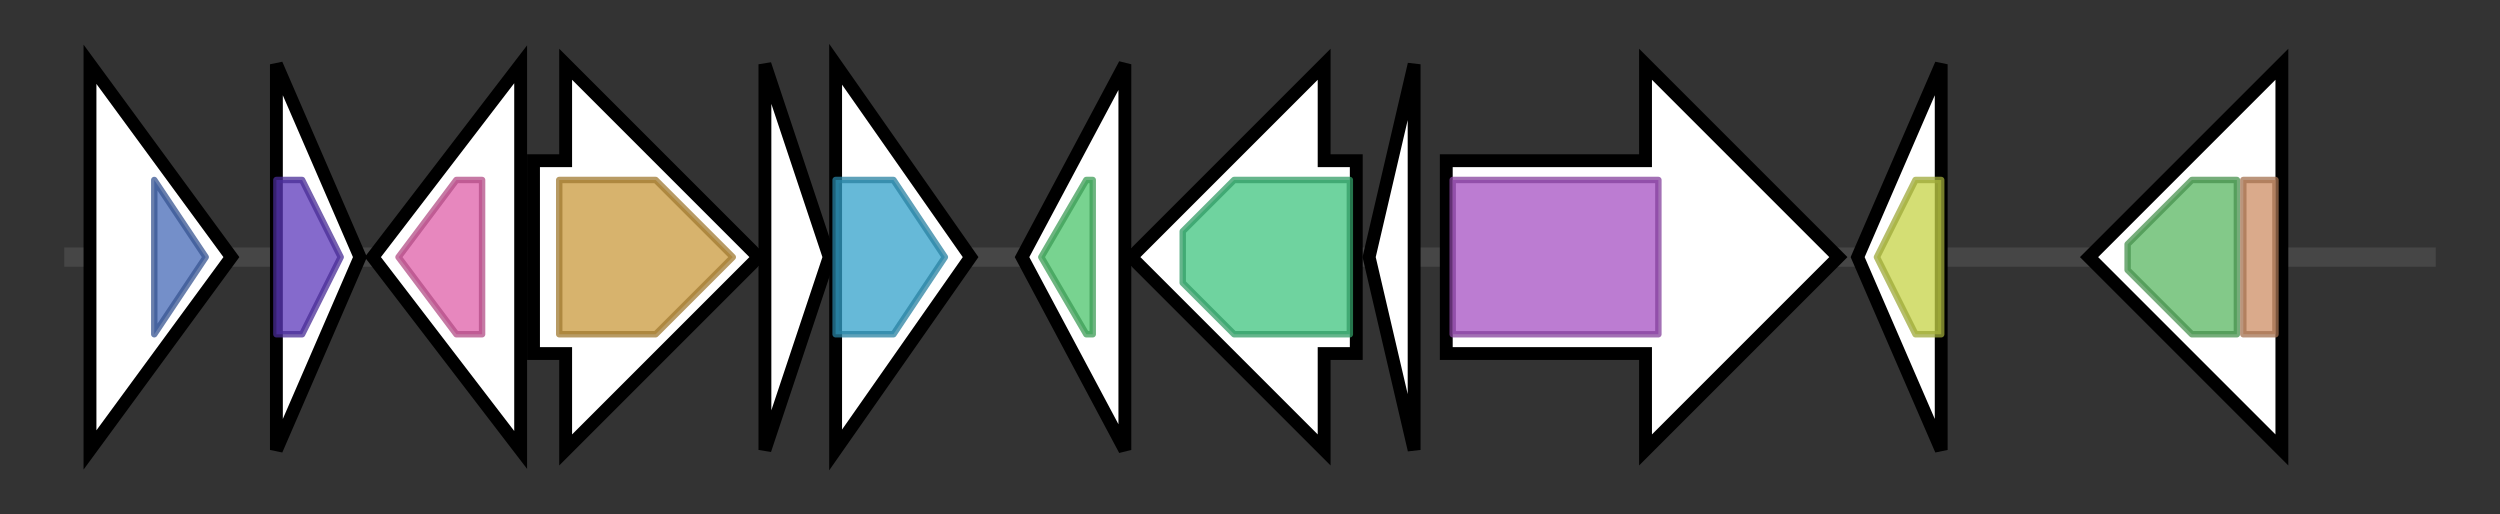 <svg version="1.1" baseProfile="full" xmlns="http://www.w3.org/2000/svg" width="388.933" height="80">
	<rect width="100%" height="100%" fill="#333333" stroke="none"/>
	<g>
		<line x1="10" y1="40.0" x2="378.933" y2="40.0" style="stroke:rgb(70,70,70); stroke-width:3 "/>
		<g>
			<title> (ctg51_39)</title>
			<polygon class=" (ctg51_39)" points="14,10 36,40 14,70" fill="rgb(255,255,255)" fill-opacity="1.0" stroke="rgb(0,0,0)" stroke-width="2"  />
			<g>
				<title>Methyltransf_30 (PF05430)
"S-adenosyl-L-methionine-dependent methyltransferase"</title>
				<polygon class="PF05430" points="24,28 24,28 32,40 24,52 24,52" stroke-linejoin="round" width="11" height="24" fill="rgb(70,106,183)" stroke="rgb(55,84,146)" stroke-width="1" opacity="0.75" />
			</g>
		</g>
		<g>
			<title> (ctg51_40)</title>
			<polygon class=" (ctg51_40)" points="43,10 56,40 43,70" fill="rgb(255,255,255)" fill-opacity="1.0" stroke="rgb(0,0,0)" stroke-width="2"  />
			<g>
				<title>NUDIX (PF00293)
"NUDIX domain"</title>
				<polygon class="PF00293" points="43,28 47,28 53,40 47,52 43,52" stroke-linejoin="round" width="12" height="24" fill="rgb(92,56,187)" stroke="rgb(73,44,149)" stroke-width="1" opacity="0.75" />
			</g>
		</g>
		<g>
			<title> (ctg51_41)</title>
			<polygon class=" (ctg51_41)" points="58,40 81,10 81,70" fill="rgb(255,255,255)" fill-opacity="1.0" stroke="rgb(0,0,0)" stroke-width="2"  />
			<g>
				<title>DUF4294 (PF14127)
"Domain of unknown function (DUF4294)"</title>
				<polygon class="PF14127" points="62,40 71,28 75,28 75,52 71,52" stroke-linejoin="round" width="15" height="24" fill="rgb(223,95,168)" stroke="rgb(178,76,134)" stroke-width="1" opacity="0.75" />
			</g>
		</g>
		<g>
			<title> (ctg51_42)</title>
			<polygon class=" (ctg51_42)" points="83,25 88,25 88,10 118,40 88,70 88,55 83,55" fill="rgb(255,255,255)" fill-opacity="1.0" stroke="rgb(0,0,0)" stroke-width="2"  />
			<g>
				<title>Peptidase_M42 (PF05343)
"M42 glutamyl aminopeptidase"</title>
				<polygon class="PF05343" points="87,28 102,28 114,40 102,52 87,52" stroke-linejoin="round" width="29" height="24" fill="rgb(201,153,60)" stroke="rgb(160,122,48)" stroke-width="1" opacity="0.75" />
			</g>
		</g>
		<g>
			<title> (ctg51_43)</title>
			<polygon class=" (ctg51_43)" points="119,10 129,40 119,70" fill="rgb(255,255,255)" fill-opacity="1.0" stroke="rgb(0,0,0)" stroke-width="2"  />
		</g>
		<g>
			<title> (ctg51_44)</title>
			<polygon class=" (ctg51_44)" points="130,10 151,40 130,70" fill="rgb(255,255,255)" fill-opacity="1.0" stroke="rgb(0,0,0)" stroke-width="2"  />
			<g>
				<title>Ribul_P_3_epim (PF00834)
"Ribulose-phosphate 3 epimerase family"</title>
				<polygon class="PF00834" points="130,28 139,28 147,40 139,52 130,52" stroke-linejoin="round" width="19" height="24" fill="rgb(51,162,202)" stroke="rgb(40,129,161)" stroke-width="1" opacity="0.75" />
			</g>
		</g>
		<g>
			<title> (ctg51_45)</title>
			<polygon class=" (ctg51_45)" points="159,40 175,10 175,70" fill="rgb(255,255,255)" fill-opacity="1.0" stroke="rgb(0,0,0)" stroke-width="2"  />
			<g>
				<title>Anthrone_oxy (PF08592)
"Anthrone oxygenase"</title>
				<polygon class="PF08592" points="162,40 169,28 170,28 170,52 169,52" stroke-linejoin="round" width="10" height="24" fill="rgb(75,196,107)" stroke="rgb(60,156,85)" stroke-width="1" opacity="0.75" />
			</g>
		</g>
		<g>
			<title> (ctg51_46)</title>
			<polygon class=" (ctg51_46)" points="211,25 206,25 206,10 176,40 206,70 206,55 211,55" fill="rgb(255,255,255)" fill-opacity="1.0" stroke="rgb(0,0,0)" stroke-width="2"  />
			<g>
				<title>DUF692 (PF05114)
"Protein of unknown function (DUF692)"</title>
				<polygon class="PF05114" points="184,36 192,28 210,28 210,52 192,52 184,44" stroke-linejoin="round" width="26" height="24" fill="rgb(63,196,127)" stroke="rgb(50,156,101)" stroke-width="1" opacity="0.75" />
			</g>
		</g>
		<g>
			<title> (ctg51_47)</title>
			<polygon class=" (ctg51_47)" points="213,40 220,10 220,70" fill="rgb(255,255,255)" fill-opacity="1.0" stroke="rgb(0,0,0)" stroke-width="2"  />
		</g>
		<g>
			<title> (ctg51_48)</title>
			<polygon class=" (ctg51_48)" points="225,25 256,25 256,10 286,40 256,70 256,55 225,55" fill="rgb(255,255,255)" fill-opacity="1.0" stroke="rgb(0,0,0)" stroke-width="2"  />
			<g>
				<title>Alpha_L_fucos (PF01120)
"Alpha-L-fucosidase"</title>
				<rect class="PF01120" x="226" y="28" stroke-linejoin="round" width="32" height="24" fill="rgb(165,80,195)" stroke="rgb(132,64,156)" stroke-width="1" opacity="0.75" />
			</g>
		</g>
		<g>
			<title> (ctg51_49)</title>
			<polygon class=" (ctg51_49)" points="289,40 302,10 302,70" fill="rgb(255,255,255)" fill-opacity="1.0" stroke="rgb(0,0,0)" stroke-width="2"  />
			<g>
				<title>NDK (PF00334)
"Nucleoside diphosphate kinase"</title>
				<polygon class="PF00334" points="292,40 298,28 302,28 302,52 298,52" stroke-linejoin="round" width="13" height="24" fill="rgb(197,210,70)" stroke="rgb(157,168,56)" stroke-width="1" opacity="0.75" />
			</g>
		</g>
		<g>
			<title> (ctg51_50)</title>
			<polygon class=" (ctg51_50)" points="355,25 355,25 355,10 325,40 355,70 355,55 355,55" fill="rgb(255,255,255)" fill-opacity="1.0" stroke="rgb(0,0,0)" stroke-width="2"  />
			<g>
				<title>RsgA_GTPase (PF03193)
"RsgA GTPase"</title>
				<polygon class="PF03193" points="331,38 341,28 348,28 348,52 341,52 331,42" stroke-linejoin="round" width="17" height="24" fill="rgb(89,182,98)" stroke="rgb(71,145,78)" stroke-width="1" opacity="0.75" />
			</g>
			<g>
				<title>RsgA_N (PF16745)
"RsgA N-terminal domain"</title>
				<rect class="PF16745" x="349" y="28" stroke-linejoin="round" width="5" height="24" fill="rgb(205,142,100)" stroke="rgb(164,113,80)" stroke-width="1" opacity="0.75" />
			</g>
		</g>
	</g>
</svg>
